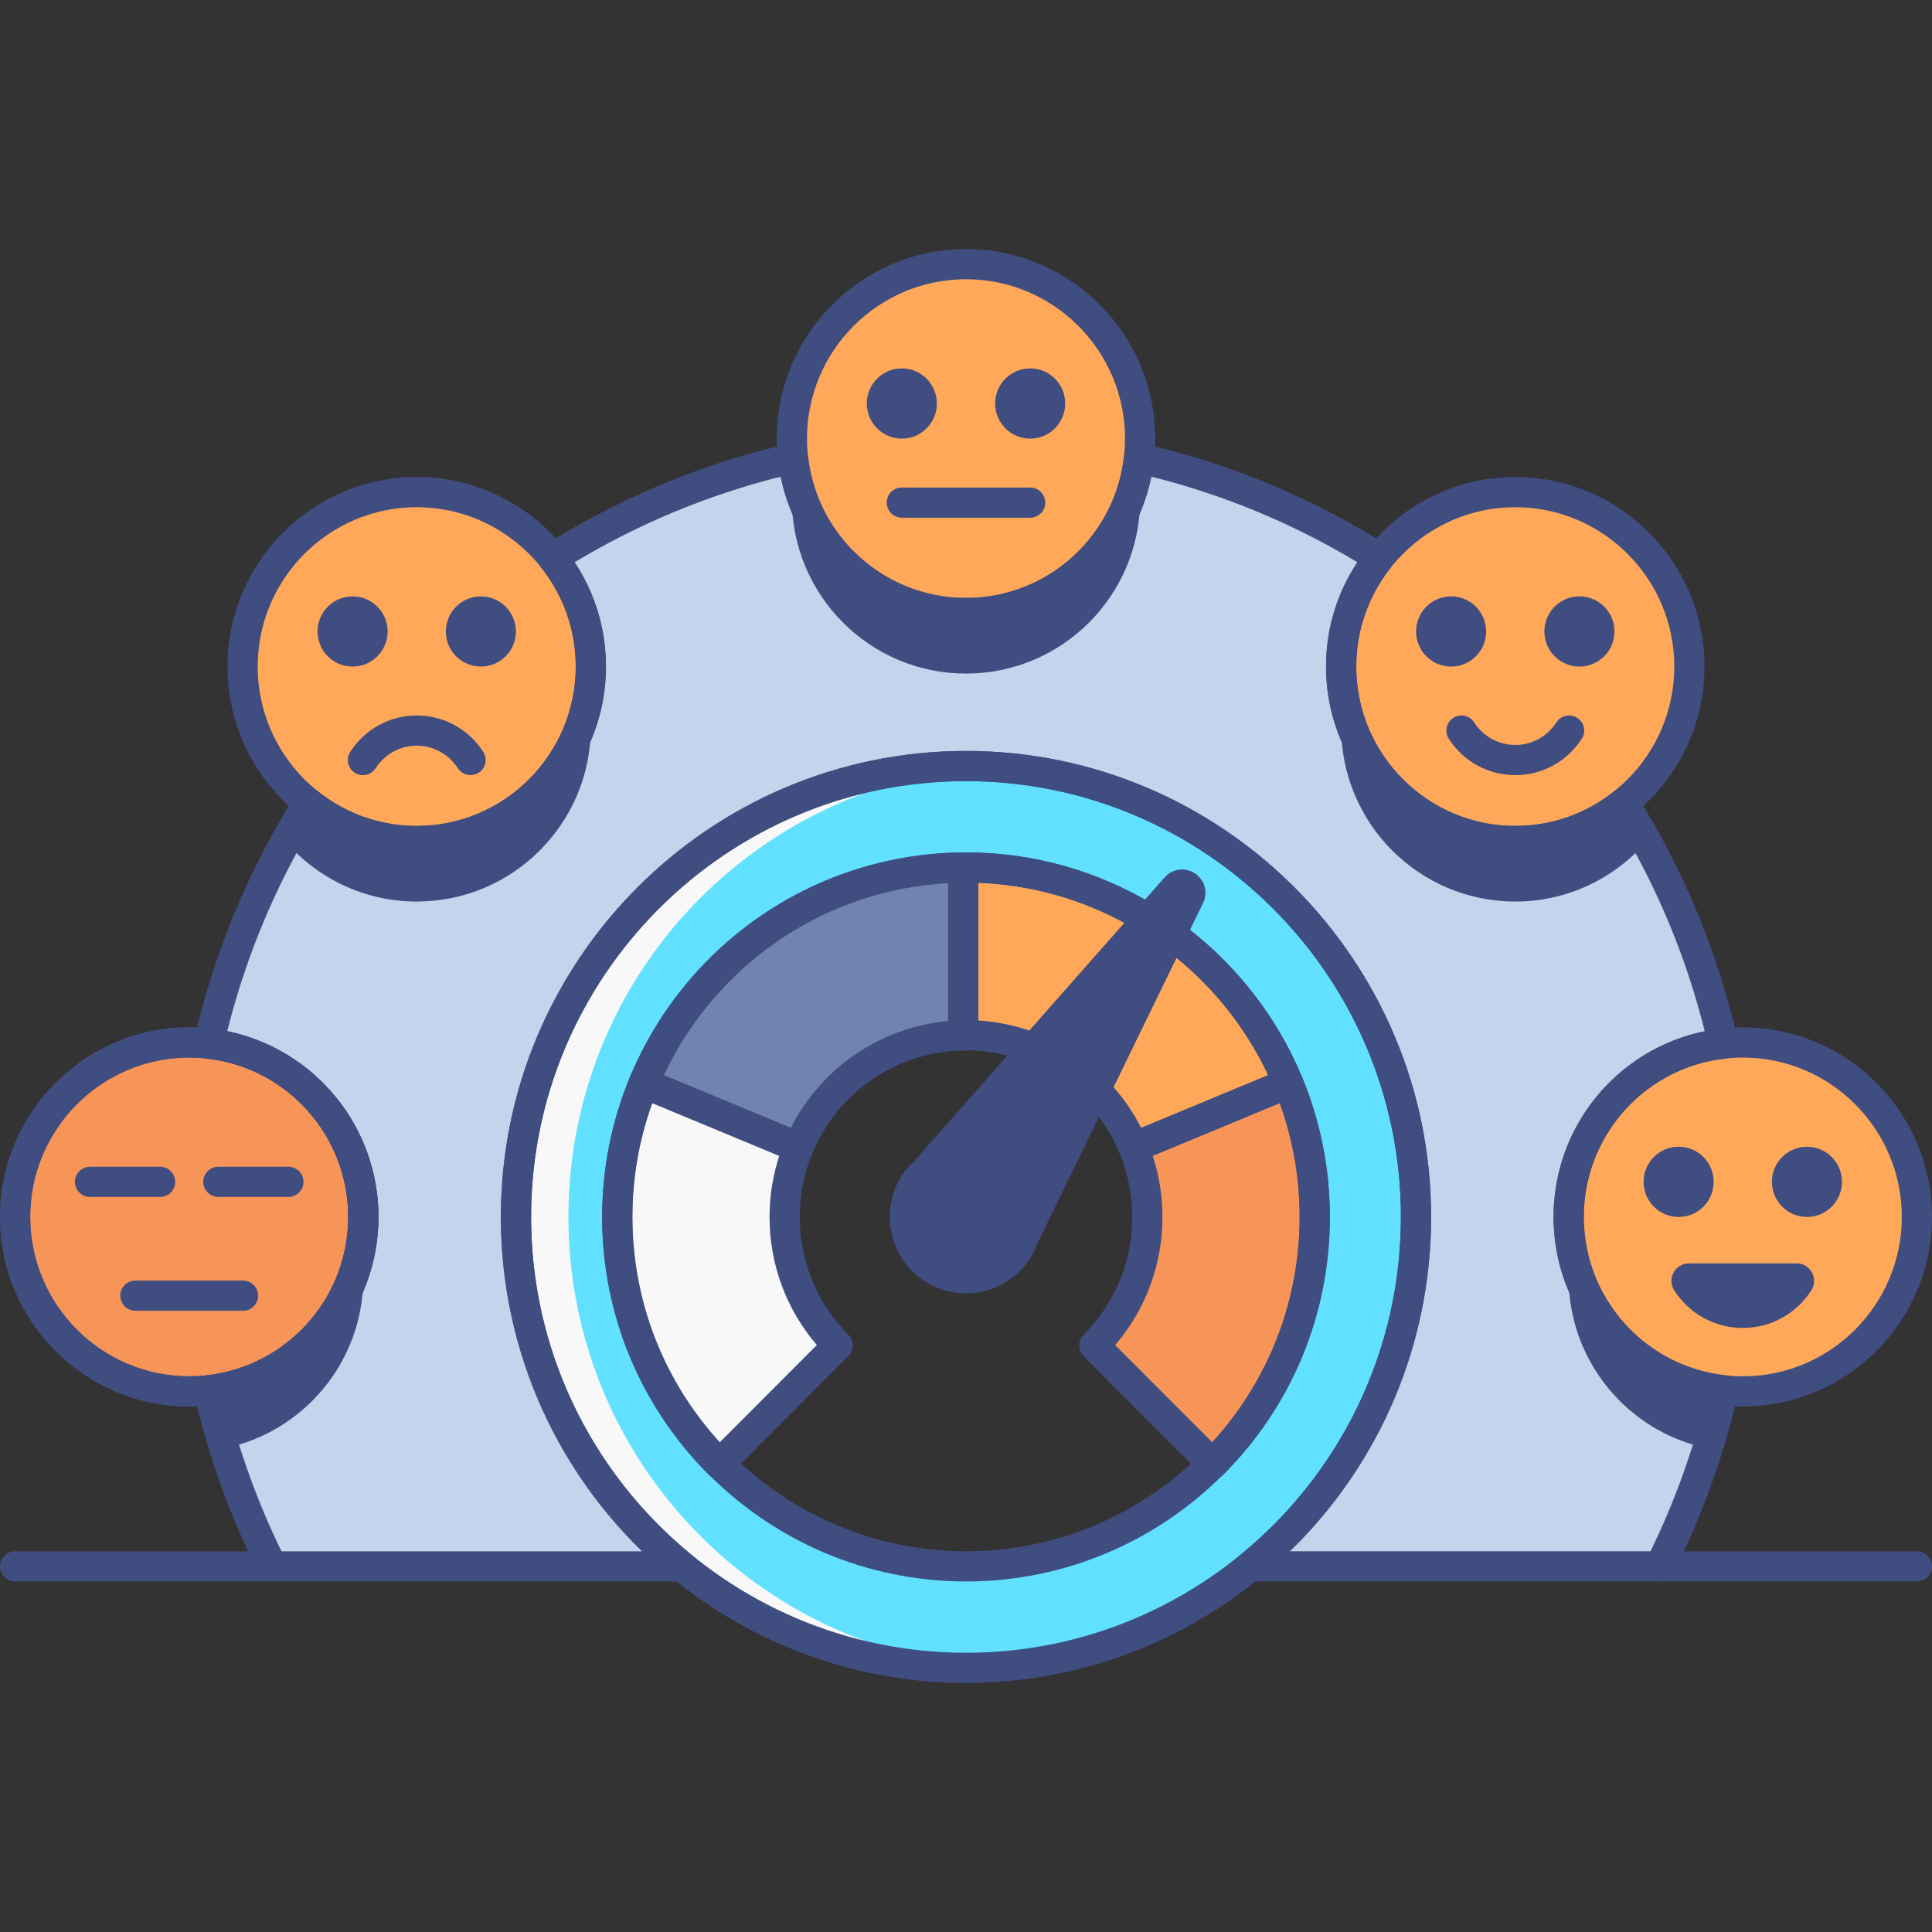 <?xml version="1.0" encoding="utf-8"?>
<!-- Generator: Adobe Illustrator 22.0.0, SVG Export Plug-In . SVG Version: 6.00 Build 0)  -->
<svg version="1.1" id="MARKET_RESEARCH_ICON_SET" xmlns="http://www.w3.org/2000/svg" xmlns:xlink="http://www.w3.org/1999/xlink"
	 x="0px" y="0px" viewBox="0 0 128 128" style="enable-background:new 0 0 128 128;" xml:space="preserve">
<rect x="0" y="0" width="128" height="128" fill="#333333" stroke="none"/>
<style type="text/css">
	.st0{fill:#C2D5EC;}
	.st1{fill:#61E1FF;}
	.st2{fill:#7184AF;}
	.st3{fill:#F8F8F8;}
	.st4{fill:#3F4D81;}
	.st5{fill:#3F4D80;}
	.st6{fill:#E9EAEB;}
	.st7{fill:#F79559;}
	.st8{fill:#FFA85A;}
</style>
<g>
	<g>
		<path class="st0" d="M103.928,80.625c0-5.944,4.479-10.835,10.24-11.481c-1.303-5.739-3.557-11.112-6.595-15.946
			c-1.971,1.576-4.465,2.523-7.182,2.523c-6.371,0-11.536-5.175-11.536-11.559c0-2.723,0.946-5.221,2.518-7.197
			c-4.825-3.043-10.187-5.302-15.914-6.608c-0.645,5.772-5.526,10.26-11.458,10.26s-10.813-4.488-11.458-10.26
			c-5.728,1.306-11.09,3.564-15.914,6.608c1.572,1.975,2.518,4.474,2.518,7.197c0,6.384-5.165,11.559-11.536,11.559
			c-2.718,0-5.211-0.948-7.182-2.523c-3.037,4.834-5.292,10.207-6.595,15.946c5.76,0.646,10.24,5.537,10.24,11.481
			s-4.479,10.835-10.24,11.481c0.931,4.099,2.356,8.007,4.196,11.67h27.133c-6.697-5.478-10.976-13.813-10.976-23.151
			c0-16.499,13.348-29.874,29.814-29.874s29.814,13.375,29.814,29.874c0,9.338-4.278,17.673-10.976,23.151h27.133
			c1.84-3.663,3.265-7.572,4.196-11.67C108.408,91.46,103.928,86.569,103.928,80.625z"/>
		<g>
			<g>
				<path class="st4" d="M64,44.626c6.371,0,11.536-5.175,11.536-11.559c0-0.69-0.071-1.363-0.187-2.02
					c-0.942,5.434-5.656,9.571-11.349,9.571s-10.406-4.137-11.349-9.571c-0.116,0.657-0.187,1.33-0.187,2.02
					C52.464,39.45,57.629,44.626,64,44.626z"/>
			</g>
			<g>
				<path class="st4" d="M100.391,59.729c3.466,0,6.567-1.539,8.682-3.964c-0.479-0.87-0.973-1.729-1.499-2.567
					c-1.971,1.576-4.465,2.523-7.182,2.523c-5.688,0-10.403-4.128-11.351-9.555c-0.114,0.652-0.185,1.319-0.185,2.004
					C88.855,54.554,94.02,59.729,100.391,59.729z"/>
			</g>
			<g>
				<path class="st4" d="M27.609,59.729c6.371,0,11.536-5.175,11.536-11.559c0-0.685-0.071-1.352-0.185-2.004
					c-0.949,5.427-5.664,9.555-11.351,9.555c-2.718,0-5.211-0.947-7.182-2.523c-0.527,0.838-1.02,1.698-1.499,2.567
					C21.042,58.19,24.143,59.729,27.609,59.729z"/>
			</g>
			<g>
				<path class="st4" d="M104.11,82.647c-0.112,0.647-0.182,1.308-0.182,1.986c0,5.577,3.942,10.23,9.186,11.318
					c0.394-1.264,0.757-2.54,1.053-3.844C109.077,91.535,104.992,87.646,104.11,82.647z"/>
			</g>
			<g>
				<path class="st4" d="M24.072,84.633c0-0.679-0.07-1.34-0.182-1.987c-0.881,5-4.966,8.889-10.057,9.46
					c0.296,1.304,0.659,2.581,1.053,3.844C20.13,94.863,24.072,90.21,24.072,84.633z"/>
			</g>
		</g>
		<g>
			<g>
				<ellipse class="st8" cx="64" cy="29.059" rx="11.536" ry="11.559"/>
			</g>
			<g>
				<path class="st8" d="M100.391,32.604c-6.371,0-11.536,5.175-11.536,11.559c0,6.384,5.165,11.559,11.536,11.559
					s11.536-5.175,11.536-11.559C111.926,37.778,106.762,32.604,100.391,32.604z"/>
			</g>
			<g>
				<path class="st8" d="M27.609,32.604c-6.371,0-11.536,5.175-11.536,11.559c0,6.384,5.165,11.559,11.536,11.559
					s11.536-5.175,11.536-11.559C39.145,37.778,33.98,32.604,27.609,32.604z"/>
			</g>
			<g>
				<ellipse class="st8" cx="115.464" cy="80.625" rx="11.536" ry="11.559"/>
			</g>
			<g>
				<ellipse class="st8" cx="12.536" cy="80.625" rx="11.536" ry="11.559"/>
			</g>
			<g>
				<path class="st7" d="M12.536,69.067C6.165,69.067,1,74.241,1,80.625c0,6.384,5.165,11.559,11.536,11.559
					s11.536-5.175,11.536-11.559C24.072,74.241,18.907,69.067,12.536,69.067z"/>
			</g>
			<g>
				<g>
					<ellipse class="st5" cx="59.749" cy="26.733" rx="2.321" ry="2.326"/>
				</g>
				<g>
					<ellipse class="st5" cx="68.251" cy="26.733" rx="2.321" ry="2.326"/>
				</g>
			</g>
			<g>
				<g>
					<ellipse class="st5" cx="96.14" cy="41.837" rx="2.321" ry="2.326"/>
				</g>
				<g>
					<ellipse class="st5" cx="104.641" cy="41.837" rx="2.321" ry="2.326"/>
				</g>
			</g>
			<g>
				<g>
					<ellipse class="st5" cx="23.359" cy="41.837" rx="2.321" ry="2.326"/>
				</g>
				<g>
					<ellipse class="st5" cx="31.86" cy="41.837" rx="2.321" ry="2.326"/>
				</g>
			</g>
			<g>
				<g>
					<ellipse class="st5" cx="111.213" cy="78.3" rx="2.321" ry="2.326"/>
				</g>
				<g>
					<ellipse class="st5" cx="119.715" cy="78.3" rx="2.321" ry="2.326"/>
				</g>
			</g>
			<g>
				<path class="st5" d="M115.464,87.981c-1.839,0-3.536-0.929-4.54-2.485c-0.231-0.358-0.248-0.813-0.045-1.187
					c0.203-0.375,0.594-0.608,1.019-0.608h7.131c0.425,0,0.816,0.233,1.019,0.608c0.203,0.374,0.186,0.829-0.045,1.187
					C119,87.052,117.303,87.981,115.464,87.981z"/>
			</g>
		</g>
		<g>
			<g>
				<path class="st1" d="M64,50.752c-16.466,0-29.814,13.375-29.814,29.874S47.534,110.499,64,110.499s29.814-13.375,29.814-29.874
					S80.466,50.752,64,50.752z M64,103.777c-12.761,0-23.105-10.365-23.105-23.151c0-12.786,10.345-23.151,23.105-23.151
					s23.105,10.365,23.105,23.151C87.105,93.411,76.761,103.777,64,103.777z"/>
			</g>
			<g>
				<g>
					<path class="st3" d="M37.66,80.621c0-15.912,12.42-28.917,28.08-29.819c-0.58-0.03-1.16-0.05-1.74-0.05
						c-16.47,0-29.81,13.377-29.81,29.869C34.19,97.123,47.53,110.5,64,110.5c0.58,0,1.16-0.02,1.74-0.05
						C50.08,109.548,37.66,96.542,37.66,80.621z"/>
				</g>
			</g>
			<g>
				<path class="st2" d="M63.818,68.595V57.479c-9.549,0.074-17.717,5.951-21.167,14.286L52.9,76.018
					C54.683,71.71,58.89,68.67,63.818,68.595z"/>
			</g>
			<g>
				<g>
					<path class="st8" d="M77.581,61.914l-5.009,10.288c1.068,1.092,1.935,2.382,2.528,3.817l10.249-4.254
						C83.709,67.802,80.994,64.407,77.581,61.914z"/>
				</g>
				<g>
					<path class="st8" d="M68.493,69.46l7.565-8.569c-3.511-2.16-7.635-3.417-12.058-3.417c-0.061,0-0.121,0.004-0.182,0.005v11.117
						c0.061-0.001,0.121-0.009,0.182-0.009C65.589,68.586,67.105,68.898,68.493,69.46z"/>
				</g>
			</g>
			<g>
				<path class="st7" d="M85.349,71.765L75.1,76.018c0.588,1.42,0.915,2.974,0.915,4.607c0,3.324-1.345,6.334-3.519,8.513
					l7.842,7.857c4.181-4.19,6.767-9.977,6.767-16.37C87.105,77.486,86.479,74.494,85.349,71.765z"/>
			</g>
			<g>
				<path class="st3" d="M51.985,80.625c0-1.632,0.328-3.187,0.915-4.607l-10.249-4.254c-1.13,2.73-1.756,5.721-1.756,8.861
					c0,6.393,2.586,12.181,6.767,16.37l7.842-7.857C53.33,86.96,51.985,83.95,51.985,80.625z"/>
			</g>
			<g>
				<path class="st4" d="M77.908,58.795L61.285,77.625c-0.241,0.219-0.467,0.46-0.657,0.744c-1.244,1.866-0.743,4.388,1.119,5.635
					c1.862,1.246,4.38,0.745,5.624-1.121c0.189-0.284,0.325-0.585,0.435-0.892l11-22.593C79.084,58.825,78.328,58.319,77.908,58.795
					z"/>
			</g>
		</g>
	</g>
	<g>
		<g>
			<g>
				<g>
					<path class="st5" d="M64,111.499c-16.991,0-30.814-13.85-30.814-30.874c0-17.023,13.823-30.873,30.814-30.873
						s30.814,13.85,30.814,30.873C94.814,97.649,80.991,111.499,64,111.499z M64,51.752c-15.888,0-28.814,12.952-28.814,28.873
						S48.112,109.499,64,109.499s28.814-12.953,28.814-28.874S79.888,51.752,64,51.752z"/>
				</g>
			</g>
			<g>
				<g>
					<path class="st5" d="M64,104.776c-13.292,0-24.105-10.834-24.105-24.151S50.708,56.474,64,56.474s24.105,10.834,24.105,24.151
						S77.292,104.776,64,104.776z M64,58.474c-12.189,0-22.105,9.938-22.105,22.151S51.811,102.776,64,102.776
						s22.105-9.938,22.105-22.151S76.189,58.474,64,58.474z"/>
				</g>
			</g>
			<g>
				<g>
					<g>
						<path class="st5" d="M52.9,77.019c-0.13,0-0.261-0.025-0.383-0.076l-10.249-4.254c-0.51-0.212-0.752-0.796-0.541-1.307
							c3.716-8.978,12.384-14.828,22.083-14.903c0.238-0.025,0.523,0.103,0.712,0.29c0.189,0.188,0.295,0.443,0.295,0.71v11.117
							c0,0.547-0.438,0.991-0.985,1c-4.397,0.066-8.326,2.737-10.009,6.806c-0.102,0.245-0.296,0.439-0.542,0.541
							C53.16,76.993,53.03,77.019,52.9,77.019z M43.978,71.232l8.417,3.493c2.025-3.998,5.963-6.673,10.424-7.078v-9.139
							C54.666,58.941,47.439,63.822,43.978,71.232z M63.818,68.596h0.01H63.818z"/>
					</g>
				</g>
				<g>
					<g>
						<g>
							<path class="st5" d="M75.1,77.019c-0.13,0-0.26-0.025-0.382-0.076c-0.246-0.102-0.44-0.296-0.542-0.541
								c-0.538-1.3-1.318-2.478-2.319-3.501c-0.295-0.302-0.369-0.757-0.184-1.137l5.009-10.287
								c0.129-0.267,0.371-0.462,0.658-0.533c0.287-0.07,0.592-0.012,0.831,0.163c3.608,2.635,6.411,6.188,8.103,10.275
								c0.211,0.511-0.031,1.095-0.541,1.307l-10.249,4.254C75.361,76.993,75.23,77.019,75.1,77.019z M73.771,72.023
								c0.728,0.827,1.342,1.731,1.835,2.702l8.417-3.493c-1.408-3.005-3.486-5.662-6.08-7.776L73.771,72.023z"/>
						</g>
					</g>
					<g>
						<g>
							<path class="st5" d="M68.493,70.46c-0.126,0-0.253-0.023-0.375-0.073c-1.311-0.531-2.696-0.801-4.118-0.801l-0.166,0.01
								c-0.258-0.004-0.526-0.099-0.718-0.287c-0.191-0.188-0.298-0.445-0.298-0.713V57.479c0-0.553,0.448-1,1-1L64,56.474
								c4.439,0,8.791,1.232,12.582,3.565c0.251,0.154,0.421,0.412,0.465,0.704c0.043,0.292-0.044,0.588-0.24,0.81l-7.565,8.569
								C69.049,70.342,68.774,70.46,68.493,70.46z M64.818,67.611c1.156,0.072,2.288,0.297,3.381,0.671l6.302-7.138
								c-2.984-1.62-6.295-2.529-9.683-2.655V67.611z"/>
						</g>
					</g>
				</g>
				<g>
					<g>
						<path class="st5" d="M80.338,97.996c-0.266,0-0.52-0.105-0.708-0.294l-7.842-7.857c-0.389-0.39-0.389-1.022,0-1.412
							c2.081-2.085,3.227-4.858,3.227-7.808c0-1.457-0.282-2.878-0.839-4.225c-0.211-0.51,0.031-1.094,0.541-1.306l10.249-4.254
							c0.245-0.102,0.52-0.102,0.766,0c0.245,0.102,0.44,0.296,0.542,0.541c1.216,2.938,1.833,6.047,1.833,9.243
							c0,6.451-2.507,12.516-7.06,17.077C80.858,97.891,80.604,97.996,80.338,97.996z M73.882,89.112l6.44,6.452
							c3.737-4.091,5.783-9.357,5.783-14.939c0-2.596-0.443-5.129-1.318-7.545l-8.416,3.494c0.428,1.307,0.644,2.665,0.644,4.051
							C77.015,83.772,75.91,86.75,73.882,89.112z"/>
					</g>
				</g>
				<g>
					<g>
						<path class="st5" d="M47.662,97.996c-0.266,0-0.52-0.105-0.708-0.294c-4.552-4.562-7.06-10.626-7.06-17.077
							c0-3.196,0.617-6.306,1.833-9.243c0.102-0.245,0.296-0.439,0.542-0.541c0.244-0.103,0.521-0.103,0.766,0l10.249,4.254
							c0.51,0.212,0.751,0.796,0.541,1.306c-0.557,1.347-0.839,2.768-0.839,4.225c0,2.949,1.146,5.723,3.227,7.808
							c0.389,0.39,0.389,1.022,0,1.412l-7.842,7.857C48.182,97.891,47.928,97.996,47.662,97.996z M43.213,73.08
							c-0.875,2.416-1.318,4.949-1.318,7.545c0,5.582,2.046,10.849,5.783,14.939l6.44-6.452c-2.027-2.362-3.133-5.34-3.133-8.487
							c0-1.386,0.216-2.744,0.644-4.051L43.213,73.08z"/>
					</g>
				</g>
				<g>
					<g>
						<path class="st5" d="M63.99,85.689c-0.99,0-1.958-0.292-2.799-0.855c-2.316-1.55-2.941-4.699-1.394-7.021
							c0.206-0.308,0.459-0.6,0.774-0.891l16.587-18.79c0,0,0,0,0,0c0.518-0.585,1.365-0.695,2.015-0.262
							c0.65,0.435,0.874,1.26,0.531,1.963L68.728,82.381c-0.149,0.404-0.321,0.751-0.524,1.057c-0.75,1.126-1.894,1.891-3.219,2.153
							C64.653,85.657,64.32,85.689,63.99,85.689z M76.443,61.965L62.035,78.287c-0.024,0.027-0.05,0.054-0.078,0.079
							c-0.215,0.194-0.373,0.371-0.496,0.557c-0.937,1.405-0.559,3.312,0.843,4.249c0.678,0.454,1.489,0.613,2.291,0.458
							c0.8-0.159,1.491-0.622,1.945-1.302c0.123-0.185,0.226-0.398,0.325-0.675c0.012-0.034,0.026-0.068,0.042-0.101L76.443,61.965z
							 M61.285,77.625h0.01H61.285z M78.657,59.457L78.657,59.457L78.657,59.457z"/>
					</g>
				</g>
			</g>
		</g>
		<g>
			<g>
				<g>
					<path class="st5" d="M64,41.617c-6.912,0-12.536-5.634-12.536-12.559S57.088,16.5,64,16.5s12.536,5.634,12.536,12.559
						S70.912,41.617,64,41.617z M64,18.5c-5.81,0-10.536,4.736-10.536,10.559S58.19,39.617,64,39.617s10.536-4.736,10.536-10.559
						S69.81,18.5,64,18.5z"/>
				</g>
			</g>
			<g>
				<g>
					<path class="st5" d="M68.251,34.299h-8.502c-0.552,0-1-0.447-1-1s0.448-1,1-1h8.502c0.552,0,1,0.447,1,1
						S68.803,34.299,68.251,34.299z"/>
				</g>
			</g>
		</g>
		<g>
			<g>
				<g>
					<path class="st5" d="M100.391,56.721c-6.912,0-12.536-5.634-12.536-12.559s5.624-12.559,12.536-12.559
						s12.536,5.634,12.536,12.559S107.303,56.721,100.391,56.721z M100.391,33.604c-5.81,0-10.536,4.736-10.536,10.559
						s4.726,10.559,10.536,10.559s10.536-4.736,10.536-10.559S106.2,33.604,100.391,33.604z"/>
				</g>
			</g>
			<g>
				<g>
					<path class="st5" d="M100.391,51.355c-1.784,0-3.431-0.901-4.406-2.411c-0.299-0.464-0.166-1.082,0.298-1.382
						c0.465-0.3,1.083-0.168,1.383,0.298c0.604,0.936,1.623,1.495,2.725,1.495s2.121-0.559,2.725-1.495
						c0.3-0.465,0.918-0.598,1.382-0.298c0.464,0.299,0.598,0.918,0.298,1.382C103.822,50.454,102.175,51.355,100.391,51.355z"/>
				</g>
			</g>
		</g>
		<g>
			<g>
				<g>
					<path class="st5" d="M27.609,56.721c-6.912,0-12.536-5.634-12.536-12.559s5.624-12.559,12.536-12.559
						s12.536,5.634,12.536,12.559S34.521,56.721,27.609,56.721z M27.609,33.604c-5.81,0-10.536,4.736-10.536,10.559
						S21.8,54.721,27.609,54.721s10.536-4.736,10.536-10.559S33.419,33.604,27.609,33.604z"/>
				</g>
			</g>
			<g>
				<g>
					<path class="st5" d="M31.176,51.355c-0.328,0-0.65-0.161-0.841-0.458c-0.604-0.936-1.623-1.495-2.725-1.495
						s-2.121,0.559-2.725,1.495c-0.3,0.465-0.919,0.598-1.382,0.298c-0.464-0.299-0.598-0.918-0.298-1.382
						c0.974-1.51,2.621-2.411,4.406-2.411c1.784,0,3.431,0.901,4.406,2.411c0.299,0.464,0.166,1.082-0.298,1.382
						C31.549,51.304,31.361,51.355,31.176,51.355z"/>
				</g>
			</g>
		</g>
		<g>
			<g>
				<g>
					<path class="st5" d="M115.464,93.185c-6.913,0-12.536-5.634-12.536-12.56c0-6.925,5.624-12.559,12.536-12.559
						c6.912,0,12.536,5.634,12.536,12.559C128,87.551,122.376,93.185,115.464,93.185z M115.464,70.066
						c-5.81,0-10.536,4.736-10.536,10.559s4.727,10.56,10.536,10.56S126,86.447,126,80.625S121.274,70.066,115.464,70.066z"/>
				</g>
			</g>
		</g>
		<g>
			<g>
				<g>
					<path class="st5" d="M12.536,93.185C5.624,93.185,0,87.551,0,80.625C0,73.7,5.624,68.066,12.536,68.066
						c6.913,0,12.536,5.634,12.536,12.559C25.072,87.551,19.448,93.185,12.536,93.185z M12.536,70.066
						C6.726,70.066,2,74.803,2,80.625s4.726,10.56,10.536,10.56s10.536-4.737,10.536-10.56S18.345,70.066,12.536,70.066z"/>
				</g>
			</g>
			<g>
				<g>
					<path class="st5" d="M12.536,93.185C5.624,93.185,0,87.551,0,80.625C0,73.7,5.624,68.066,12.536,68.066
						c6.913,0,12.536,5.634,12.536,12.559C25.072,87.551,19.448,93.185,12.536,93.185z M12.536,70.066
						C6.726,70.066,2,74.803,2,80.625s4.726,10.56,10.536,10.56s10.536-4.737,10.536-10.56S18.345,70.066,12.536,70.066z"/>
				</g>
			</g>
			<g>
				<g>
					<path class="st5" d="M10.606,79.3H5.964c-0.552,0-1-0.447-1-1s0.448-1,1-1h4.642c0.552,0,1,0.447,1,1S11.158,79.3,10.606,79.3z
						"/>
				</g>
			</g>
			<g>
				<g>
					<path class="st5" d="M19.108,79.3h-4.642c-0.552,0-1-0.447-1-1s0.448-1,1-1h4.642c0.552,0,1,0.447,1,1S19.66,79.3,19.108,79.3z
						"/>
				</g>
			</g>
			<g>
				<g>
					<path class="st5" d="M16.102,86.842H8.97c-0.552,0-1-0.447-1-1s0.448-1,1-1h7.131c0.552,0,1,0.447,1,1
						S16.654,86.842,16.102,86.842z"/>
				</g>
			</g>
		</g>
		<g>
			<g>
				<g>
					<path class="st5" d="M127,104.776h-17.028c-0.552,0-1-0.447-1-1s0.448-1,1-1H127c0.552,0,1,0.447,1,1
						S127.552,104.776,127,104.776z"/>
				</g>
			</g>
			<g>
				<g>
					<path class="st5" d="M18.028,104.776H1c-0.552,0-1-0.447-1-1s0.448-1,1-1h17.028c0.552,0,1,0.447,1,1
						S18.581,104.776,18.028,104.776z"/>
				</g>
			</g>
		</g>
		<g>
			<g>
				<path class="st5" d="M109.972,104.776H82.838c-0.423,0-0.8-0.266-0.942-0.664c-0.142-0.397-0.019-0.843,0.309-1.11
					c6.743-5.514,10.609-13.67,10.609-22.377c0-15.921-12.926-28.873-28.814-28.873S35.186,64.704,35.186,80.625
					c0,8.707,3.867,16.863,10.609,22.377c0.327,0.268,0.451,0.713,0.309,1.11c-0.142,0.398-0.519,0.664-0.942,0.664H18.028
					c-0.378,0-0.724-0.213-0.894-0.551c-1.909-3.8-3.348-7.803-4.278-11.897c-0.063-0.277-0.005-0.569,0.16-0.801
					c0.165-0.232,0.42-0.383,0.704-0.415c5.331-0.598,9.351-5.106,9.351-10.487s-4.02-9.89-9.351-10.486
					c-0.283-0.032-0.539-0.183-0.704-0.415c-0.165-0.231-0.223-0.523-0.16-0.801c1.311-5.773,3.573-11.242,6.723-16.257
					c0.151-0.241,0.399-0.406,0.68-0.454c0.279-0.045,0.568,0.027,0.791,0.205c1.887,1.507,4.154,2.304,6.559,2.304
					c5.81,0,10.536-4.736,10.536-10.559c0-2.411-0.795-4.684-2.3-6.573c-0.177-0.223-0.251-0.51-0.204-0.79s0.212-0.527,0.452-0.679
					c5.004-3.157,10.463-5.424,16.226-6.737c0.277-0.065,0.569-0.005,0.801,0.159c0.232,0.165,0.383,0.421,0.415,0.704
					c0.597,5.343,5.096,9.371,10.465,9.371s9.868-4.028,10.465-9.371c0.031-0.283,0.182-0.539,0.415-0.704
					c0.232-0.164,0.524-0.226,0.801-0.159c5.763,1.313,11.222,3.58,16.226,6.737c0.24,0.151,0.405,0.398,0.452,0.679
					s-0.026,0.567-0.204,0.79c-1.505,1.89-2.3,4.162-2.3,6.573c0,5.822,4.726,10.559,10.536,10.559c2.404,0,4.672-0.797,6.559-2.304
					c0.223-0.178,0.511-0.249,0.791-0.205c0.281,0.048,0.528,0.213,0.68,0.454c3.15,5.015,5.412,10.483,6.723,16.257
					c0.063,0.277,0.005,0.569-0.16,0.801c-0.165,0.232-0.421,0.383-0.704,0.415c-5.331,0.597-9.351,5.105-9.351,10.486
					s4.02,9.89,9.351,10.487c0.283,0.032,0.539,0.183,0.704,0.415c0.165,0.231,0.223,0.523,0.16,0.801
					c-0.93,4.095-2.369,8.098-4.278,11.897C110.695,104.563,110.35,104.776,109.972,104.776z M85.461,102.776h23.889
					c1.543-3.166,2.75-6.473,3.594-9.852c-5.783-1.177-10.017-6.279-10.017-12.3s4.234-11.123,10.017-12.3
					c-1.203-4.823-3.102-9.416-5.658-13.682c-2.048,1.362-4.411,2.077-6.896,2.077c-6.912,0-12.536-5.634-12.536-12.559
					c0-2.492,0.714-4.859,2.075-6.911c-4.255-2.561-8.839-4.464-13.652-5.67C75.104,37.376,70.01,41.617,64,41.617
					s-11.104-4.241-12.278-10.036c-4.813,1.206-9.396,3.109-13.652,5.67c1.361,2.052,2.075,4.419,2.075,6.911
					c0,6.925-5.624,12.559-12.536,12.559c-2.485,0-4.848-0.715-6.896-2.077c-2.556,4.266-4.455,8.858-5.658,13.682
					c5.783,1.177,10.017,6.279,10.017,12.3s-4.233,11.123-10.017,12.3c0.845,3.379,2.051,6.686,3.594,9.852h23.889
					c-5.974-5.802-9.353-13.736-9.353-22.151c0-17.023,13.823-30.873,30.814-30.873s30.814,13.85,30.814,30.873
					C94.814,89.04,91.436,96.975,85.461,102.776z"/>
			</g>
		</g>
	</g>
</g>
</svg>
